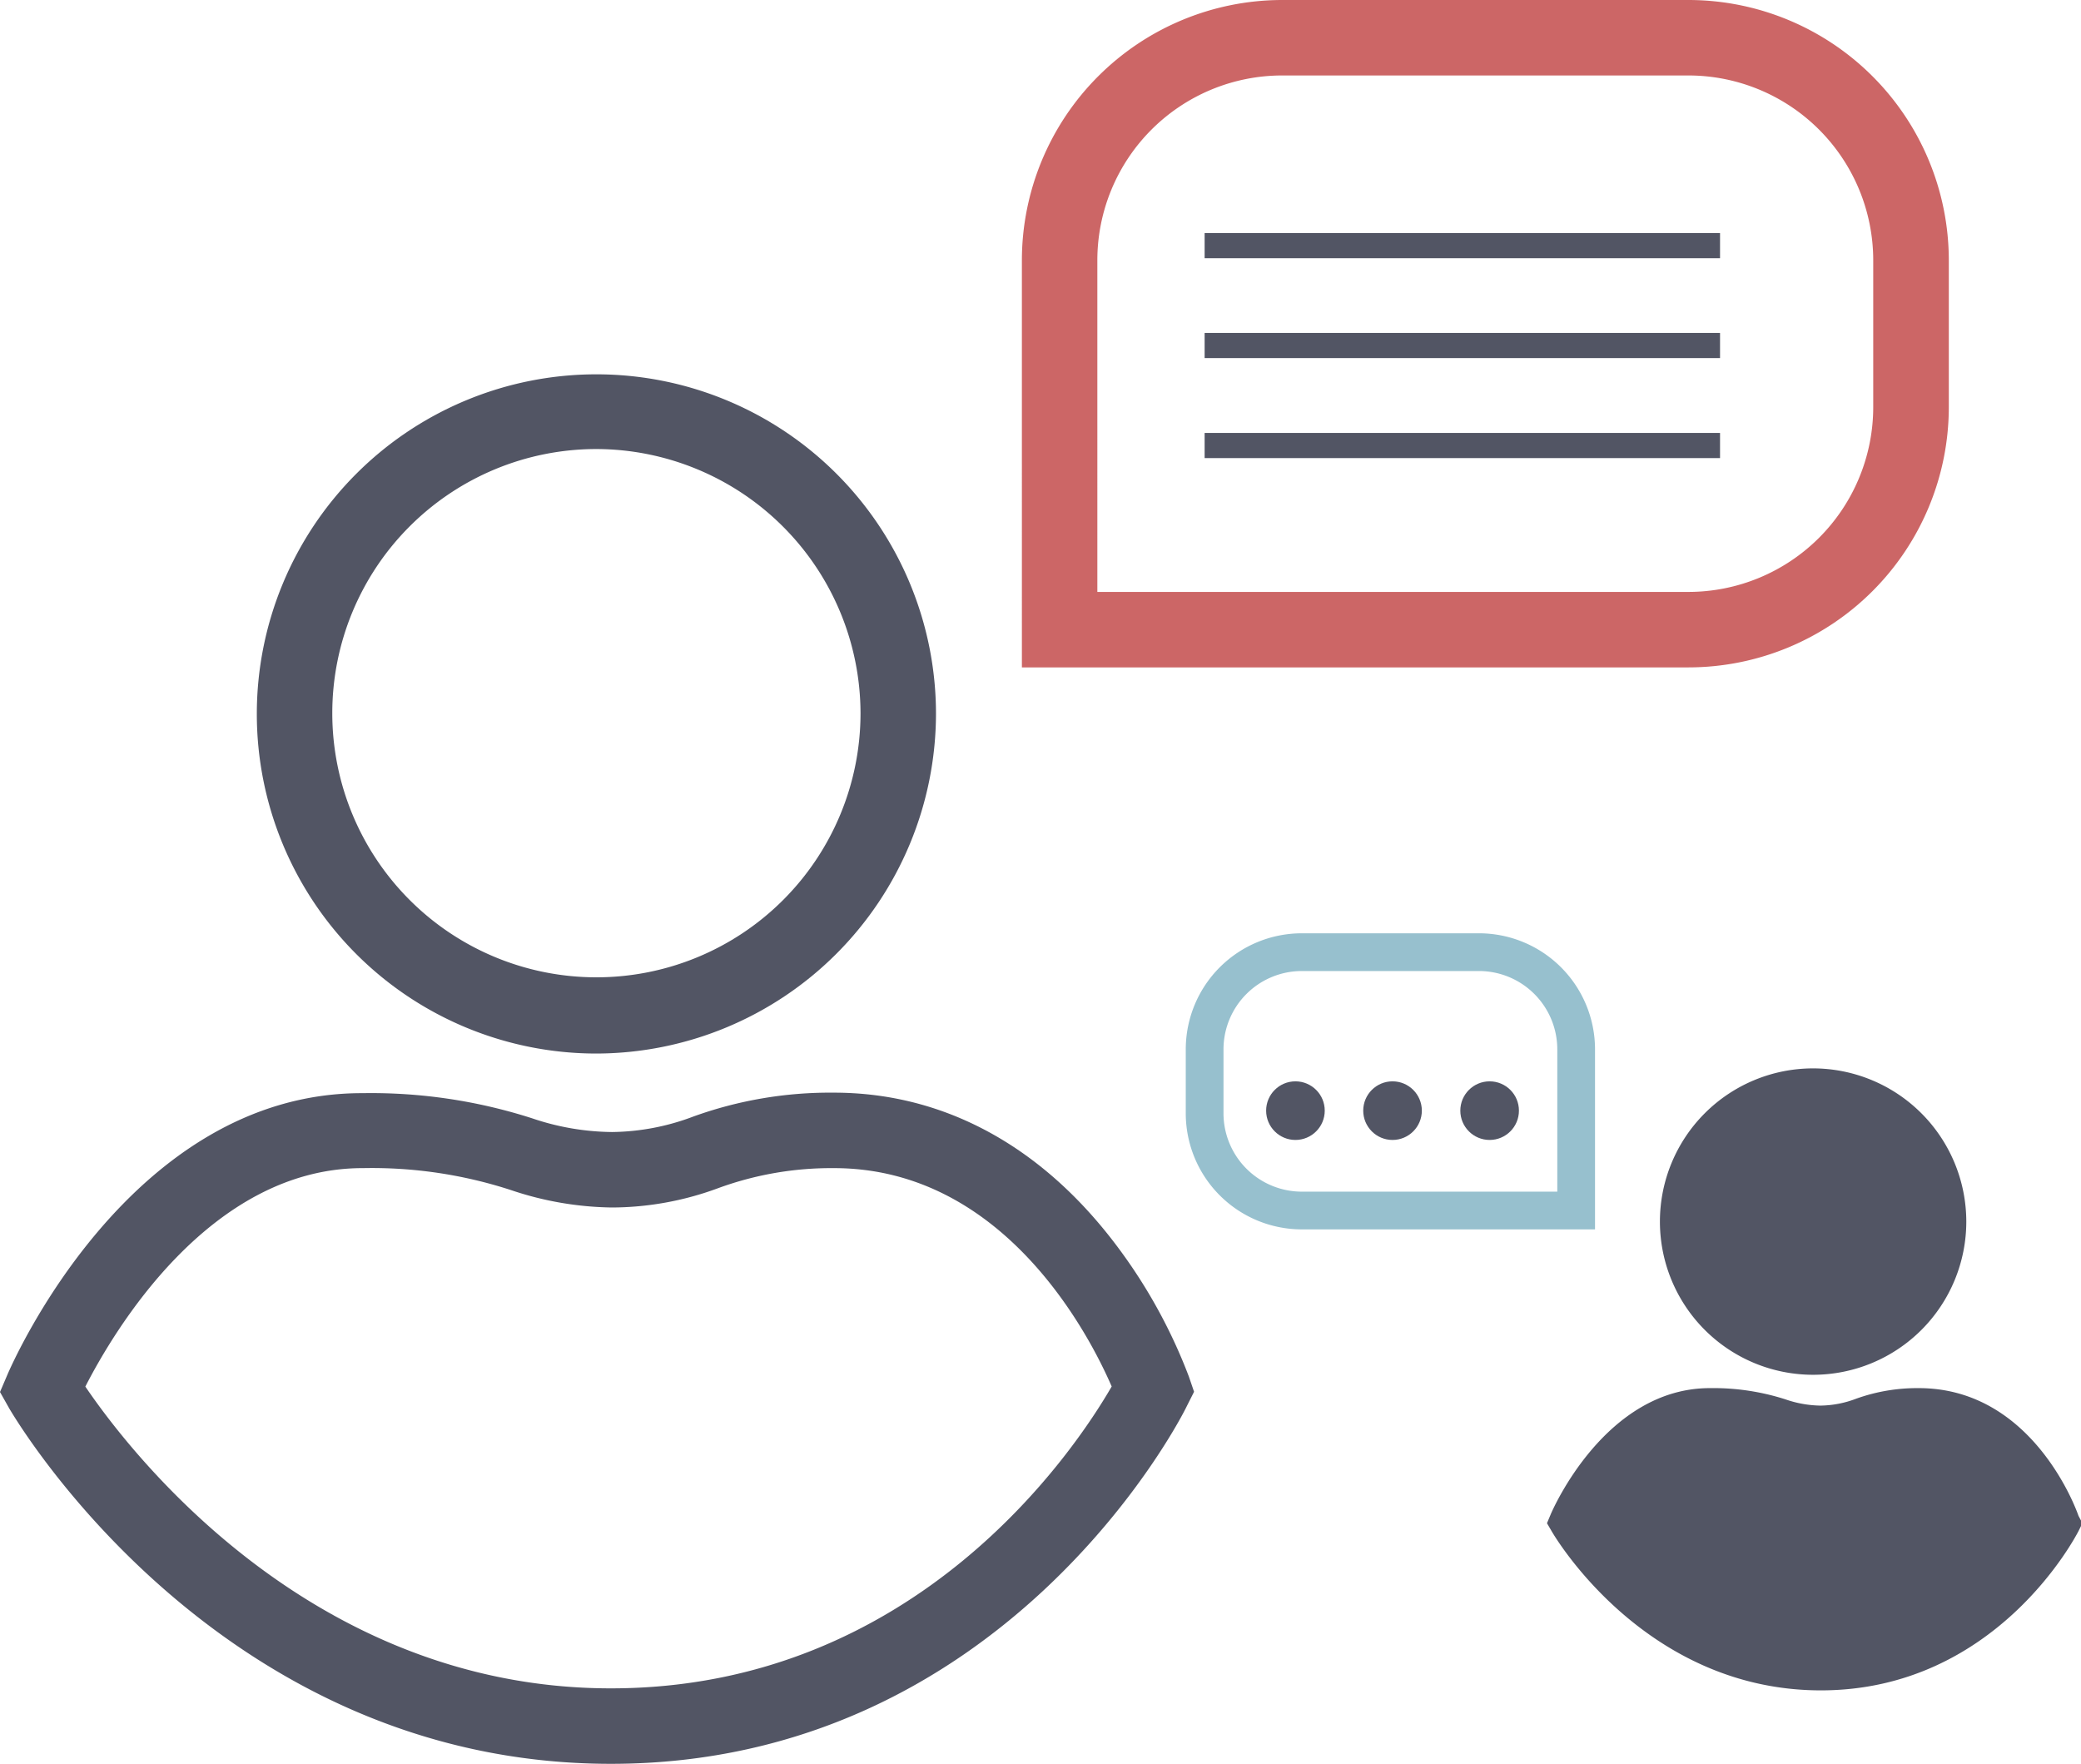 <svg xmlns="http://www.w3.org/2000/svg" viewBox="0 0 165.46 140.23"><defs><style>.cls-1{fill:#525564;}.cls-2{fill:#97c0ce;}.cls-3{fill:#c66;}</style></defs><title>Asset 2</title><g id="Layer_2" data-name="Layer 2"><g id="FLAT_Icons" data-name="FLAT Icons"><circle class="cls-1" cx="103" cy="88.3" r="2.33"/><circle class="cls-1" cx="110.72" cy="88.3" r="2.33"/><circle class="cls-1" cx="118.44" cy="88.3" r="2.33"/><path class="cls-2" d="M126.82,97.74H103.5a9.23,9.23,0,0,1-9.22-9.22v-5.1a9.23,9.23,0,0,1,9.22-9.22h14.1a9.23,9.23,0,0,1,9.22,9.22ZM103.5,77.2a6.23,6.23,0,0,0-6.22,6.22v5.1a6.23,6.23,0,0,0,6.22,6.22h20.32V83.42a6.23,6.23,0,0,0-6.22-6.22Z"/><path class="cls-1" d="M47.42,83.76a27,27,0,1,1,27-27A27.06,27.06,0,0,1,47.42,83.76Zm0-48.06a21,21,0,1,0,21,21A21.05,21.05,0,0,0,47.42,35.7Z"/><path class="cls-1" d="M48.57,140.23C17.51,140.23,1.42,113.12.75,112L0,110.67l.59-1.38c.39-.91,9.74-22.35,28.14-22.38h.11a41.81,41.81,0,0,1,13.47,2A20.3,20.3,0,0,0,48.67,90a18.74,18.74,0,0,0,6.48-1.24,32,32,0,0,1,11.16-1.89c8.42,0,16,3.95,21.9,11.42a42.14,42.14,0,0,1,6.32,11.16l.41,1.2-.57,1.13C93.8,113,79.75,140.23,48.57,140.23Zm-41.79-30c3.5,5.16,17.9,24,41.79,24,24.34,0,36.93-19,39.82-24-1.77-4.08-8.57-17.36-22.08-17.36A26.15,26.15,0,0,0,57,94.5,24.51,24.51,0,0,1,48.67,96a26.07,26.07,0,0,1-8.06-1.39,35.69,35.69,0,0,0-11.76-1.74h-.11C16.61,92.93,9,105.91,6.78,110.25Z"/><path class="cls-1" d="M144.16,84.94a12.18,12.18,0,1,0,12.18,12.18A12.19,12.19,0,0,0,144.16,84.94Z"/><path class="cls-1" d="M165.26,120.51c-.14-.41-3.61-10.15-12.7-10.15a14.37,14.37,0,0,0-5,.85,8.19,8.19,0,0,1-2.83.54,8.88,8.88,0,0,1-2.78-.5,18.76,18.76,0,0,0-6-.89h0c-8.29,0-12.49,9.64-12.66,10.05l-.29.69.38.65c.3.52,7.5,12.64,21.4,12.64s20.25-12.2,20.51-12.72l.28-.57Z"/><path class="cls-3" d="M134.25,53.06h-53V20.69A20.71,20.71,0,0,1,101.94,0h32.32a20.71,20.71,0,0,1,20.69,20.69V32.37A20.71,20.71,0,0,1,134.25,53.06Zm-47-6h47a14.7,14.7,0,0,0,14.69-14.69V20.69A14.7,14.7,0,0,0,134.25,6H101.94A14.7,14.7,0,0,0,87.25,20.69Z"/><rect class="cls-1" x="95.78" y="18.53" width="40.98" height="2"/><rect class="cls-1" x="95.78" y="26.47" width="40.98" height="2"/><rect class="cls-1" x="95.78" y="34.42" width="40.98" height="2"/></g></g></svg>